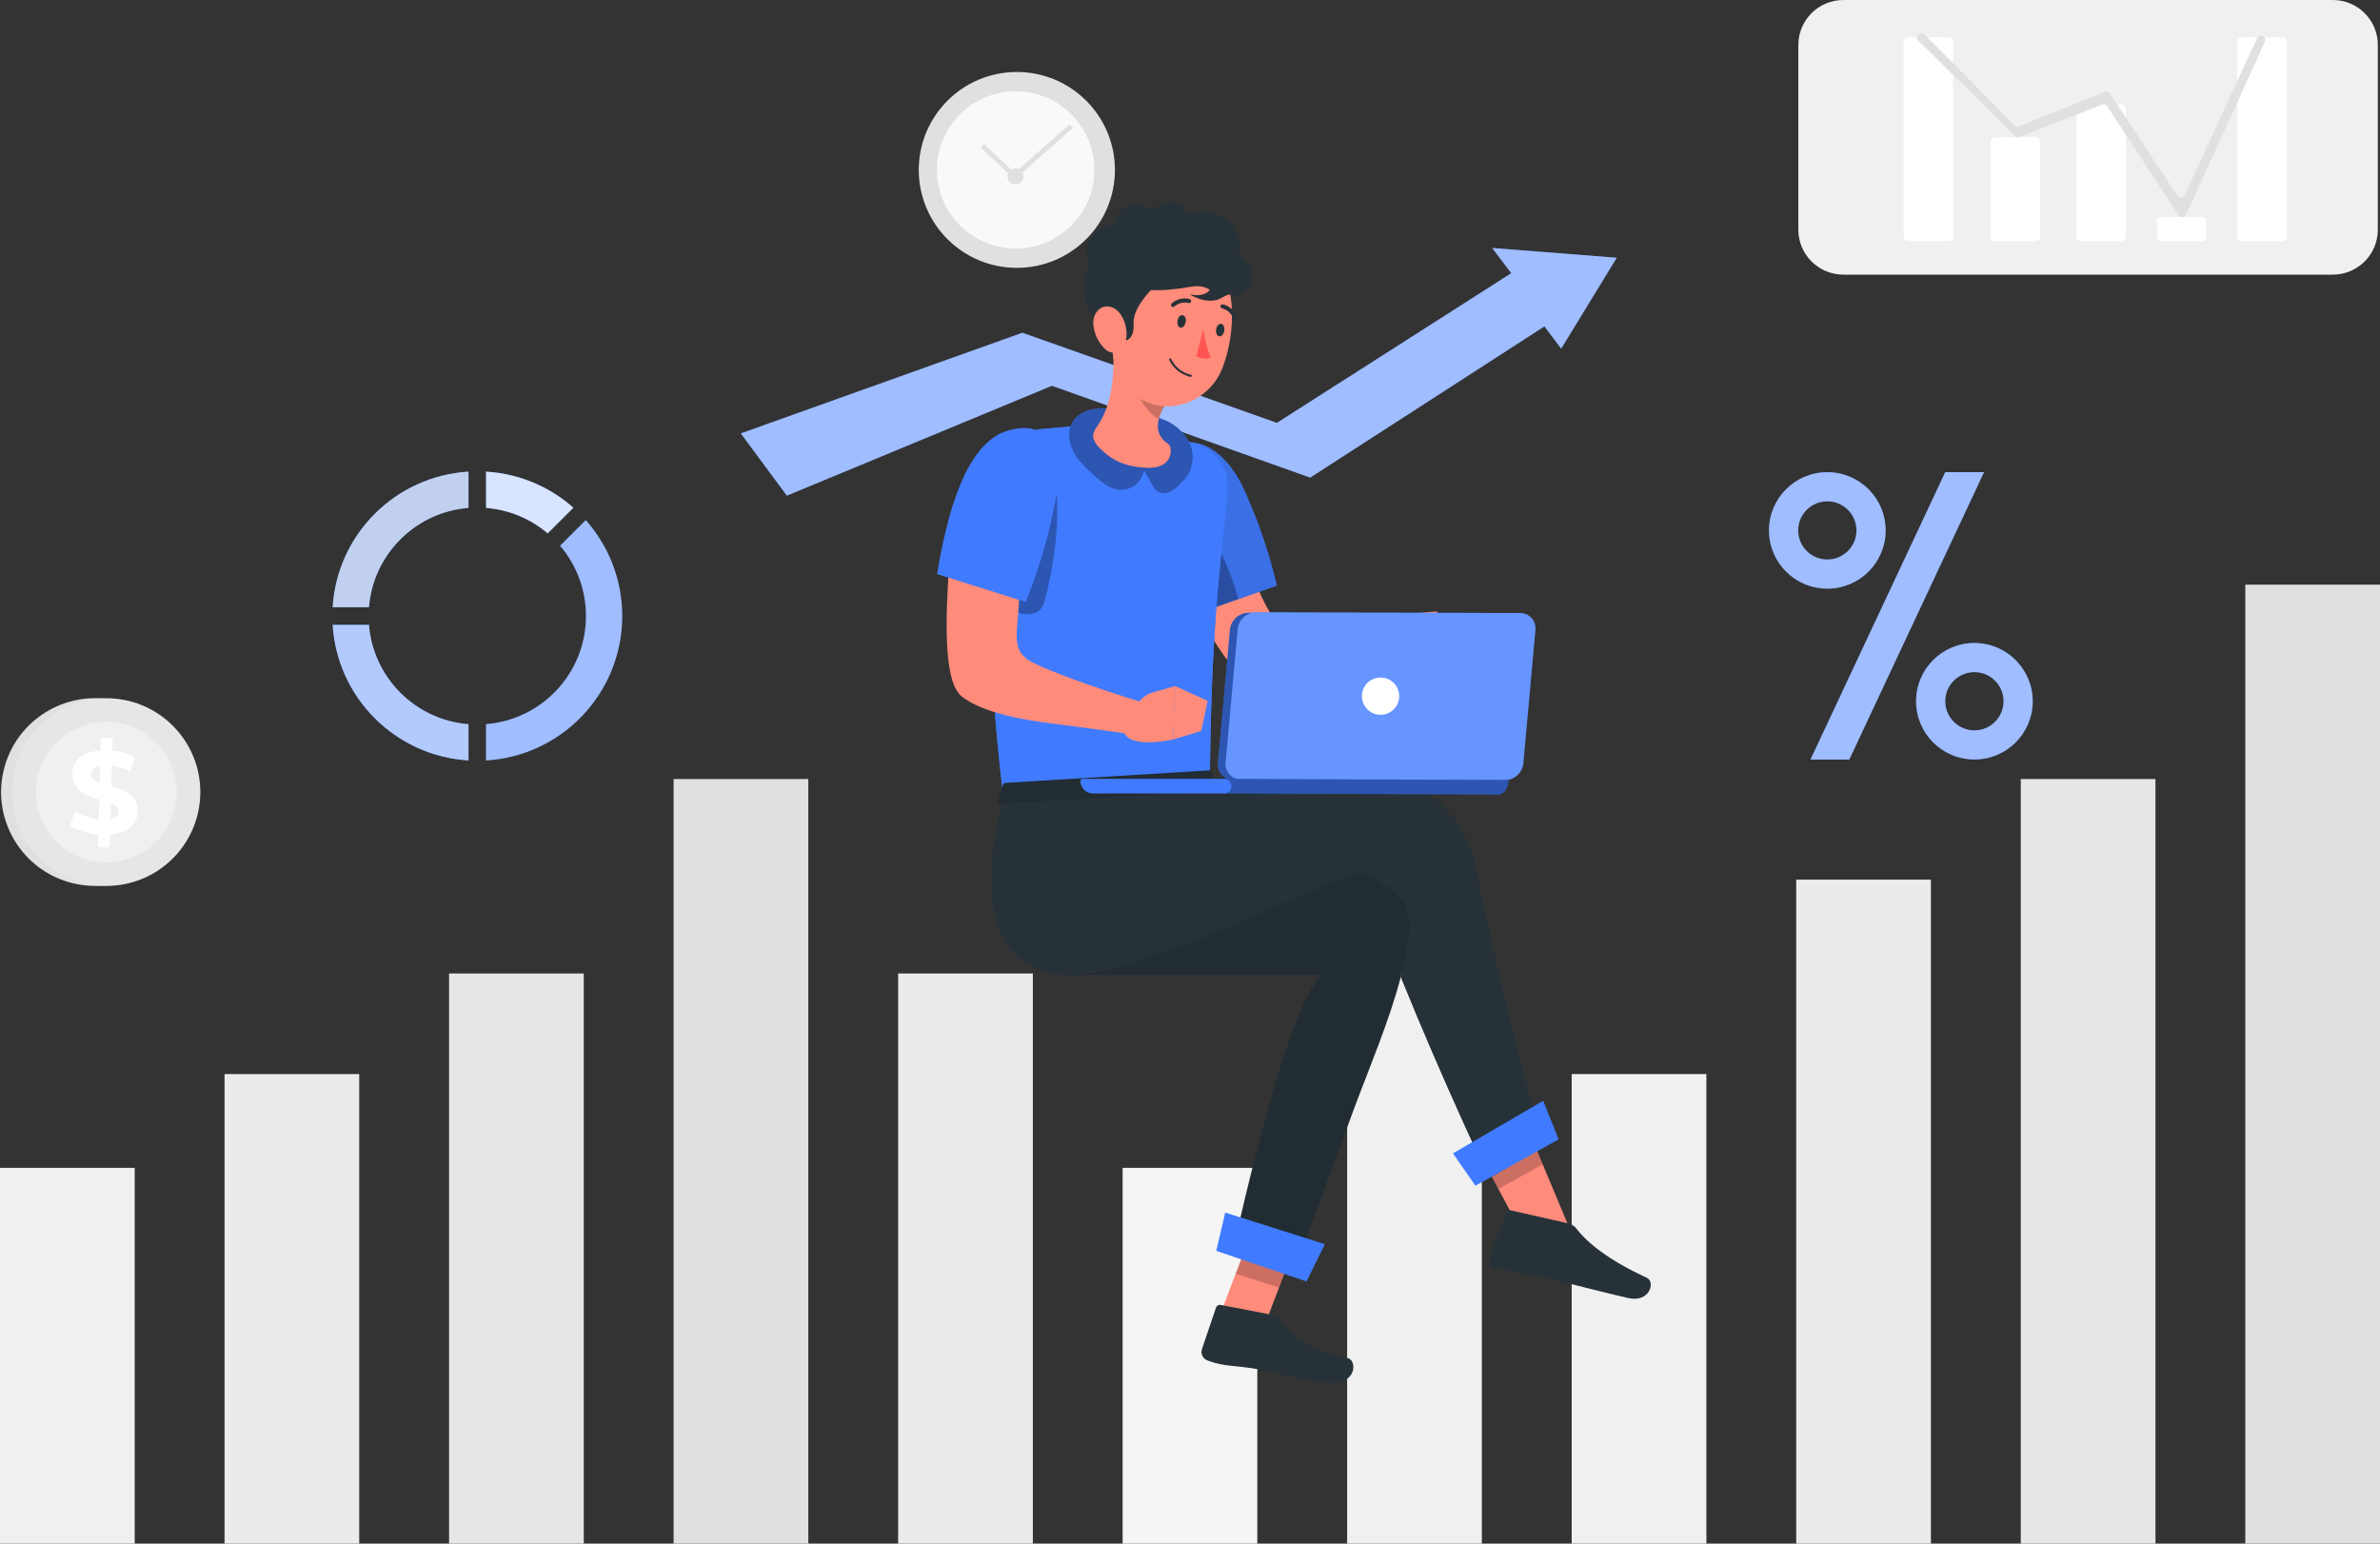 <svg width="629" height="408" viewBox="0 0 629 408" fill="none" xmlns="http://www.w3.org/2000/svg">
<rect x="0" y="0" width="629" height="408" fill="#333333" stroke="none"/>
<g clip-path="url(#clip0_5_5097)">
<path d="M154.282 257.299H118.683V408H154.282V257.299Z" fill="#E6E6E6"/>
<path d="M213.624 205.912H178.025V408H213.624V205.912Z" fill="#E0E0E0"/>
<path d="M272.966 257.299H237.367V408H272.966V257.299Z" fill="#EBEBEB"/>
<path d="M35.599 308.686H0V408H35.599V308.686Z" fill="#F0F0F0"/>
<path d="M94.94 283.881H59.342V408H94.94V283.881Z" fill="#EBEBEB"/>
<path d="M332.291 308.686H296.693V408H332.291V308.686Z" fill="#F5F5F5"/>
<path d="M629 154.526H593.401V408H629V154.526Z" fill="#E0E0E0"/>
<path d="M391.633 257.299H356.034V408H391.633V257.299Z" fill="#F0F0F0"/>
<path d="M569.658 205.912H534.06V408H569.658V205.912Z" fill="#E6E6E6"/>
<path d="M510.317 232.495H474.718V408H510.317V232.495Z" fill="#EBEBEB"/>
<path d="M450.975 283.881H415.376V408H450.975V283.881Z" fill="#F0F0F0"/>
<path d="M49.307 215.048C52.459 201.715 44.19 188.355 30.838 185.209C17.486 182.062 4.108 190.319 0.957 203.652C-2.195 216.985 6.074 230.344 19.426 233.491C32.778 236.638 46.156 228.381 49.307 215.048Z" fill="#E0E0E0"/>
<path d="M45.667 226.895C55.367 217.209 55.367 201.503 45.667 191.816C35.966 182.129 20.239 182.129 10.538 191.816C0.838 201.503 0.838 217.209 10.538 226.895C20.239 236.582 35.966 236.582 45.667 226.895Z" fill="#E6E6E6"/>
<path d="M28.098 227.924C38.367 227.924 46.691 219.611 46.691 209.356C46.691 199.101 38.367 190.788 28.098 190.788C17.828 190.788 9.504 199.101 9.504 209.356C9.504 219.611 17.828 227.924 28.098 227.924Z" fill="#F0F0F0"/>
<path d="M36.266 213.308C36.981 217.418 34.152 220.163 29.083 220.592L29.003 223.988H25.92L26 220.592C23.012 220.322 20.263 219.386 18.483 218.211L19.881 214.387C21.725 215.593 23.934 216.355 26.111 216.577L26.254 211.356C23.235 210.499 19.881 209.356 19.23 205.611C18.515 201.5 21.391 198.739 26.588 198.358L26.667 194.962H29.75L29.671 198.39C31.896 198.612 34.025 199.231 35.662 200.152L34.454 203.976C32.961 203.087 31.276 202.564 29.576 202.373L29.448 207.801C32.436 208.642 35.694 209.753 36.314 213.292L36.266 213.308ZM26.318 206.944L26.429 202.5C24.728 202.834 23.902 203.802 24.077 204.976C24.252 205.928 25.11 206.484 26.302 206.944H26.318ZM31.403 214.101C31.244 213.212 30.434 212.657 29.289 212.244L29.194 216.466C30.799 216.133 31.61 215.26 31.403 214.085V214.101Z" fill="white"/>
<path d="M616.525 0H487.177C480.603 0 475.274 5.322 475.274 11.887V60.703C475.274 67.267 480.603 72.589 487.177 72.589H616.525C623.099 72.589 628.428 67.267 628.428 60.703V11.887C628.428 5.322 623.099 0 616.525 0Z" fill="#F0F0F0"/>
<path d="M515.037 9.887H504.262C503.63 9.887 503.117 10.399 503.117 11.03V62.575C503.117 63.206 503.63 63.718 504.262 63.718H515.037C515.668 63.718 516.181 63.206 516.181 62.575V11.03C516.181 10.399 515.668 9.887 515.037 9.887Z" fill="white"/>
<path d="M603.255 9.887H592.48C591.848 9.887 591.335 10.399 591.335 11.03V62.575C591.335 63.206 591.848 63.718 592.48 63.718H603.255C603.886 63.718 604.399 63.206 604.399 62.575V11.03C604.399 10.399 603.886 9.887 603.255 9.887Z" fill="white"/>
<path d="M560.679 27.63H549.904C549.272 27.63 548.76 28.141 548.76 28.772V62.575C548.76 63.206 549.272 63.718 549.904 63.718H560.679C561.311 63.718 561.823 63.206 561.823 62.575V28.772C561.823 28.141 561.311 27.63 560.679 27.63Z" fill="white"/>
<path d="M538.048 36.295H527.274C526.642 36.295 526.129 36.806 526.129 37.437V62.575C526.129 63.206 526.642 63.718 527.274 63.718H538.048C538.68 63.718 539.193 63.206 539.193 62.575V37.437C539.193 36.806 538.68 36.295 538.048 36.295Z" fill="white"/>
<path d="M581.959 57.37H571.184C570.552 57.37 570.04 57.881 570.04 58.512V62.575C570.04 63.206 570.552 63.718 571.184 63.718H581.959C582.591 63.718 583.103 63.206 583.103 62.575V58.512C583.103 57.881 582.591 57.37 581.959 57.37Z" fill="white"/>
<path d="M598.058 9.57C597.454 9.268 596.739 9.538 596.484 10.157L577.43 51.482C577.064 52.355 575.856 52.45 575.379 51.641L557.628 24.741C557.294 24.17 556.547 24.011 555.991 24.376L533.869 33.263C533.519 33.501 533.042 33.517 532.677 33.311L508.425 8.887C507.837 8.57 507.106 8.808 506.82 9.411L506.757 9.538C506.502 10.077 506.725 10.728 507.249 11.03L532.772 36.152C533.154 36.358 533.615 36.342 533.964 36.104L555.276 27.756C555.832 27.392 556.563 27.55 556.913 28.122L575.729 56.798C576.222 57.608 577.43 57.529 577.779 56.64L598.598 11.014C598.821 10.458 598.598 9.808 598.042 9.554L598.058 9.57Z" fill="#E0E0E0"/>
<path d="M268.738 70.796C283.054 70.796 294.658 59.207 294.658 44.912C294.658 30.617 283.054 19.028 268.738 19.028C254.423 19.028 242.818 30.617 242.818 44.912C242.818 59.207 254.423 70.796 268.738 70.796Z" fill="#E0E0E0"/>
<path opacity="0.8" d="M268.42 65.686C279.909 65.686 289.223 56.385 289.223 44.912C289.223 33.439 279.909 24.138 268.42 24.138C256.931 24.138 247.617 33.439 247.617 44.912C247.617 56.385 256.931 65.686 268.42 65.686Z" fill="white"/>
<path d="M268.373 48.736C269.54 48.736 270.486 47.791 270.486 46.626C270.486 45.46 269.54 44.515 268.373 44.515C267.205 44.515 266.259 45.46 266.259 46.626C266.259 47.791 267.205 48.736 268.373 48.736Z" fill="#E0E0E0"/>
<path d="M268.134 47.404L259.187 38.992L260.045 38.072L268.15 45.69L282.692 32.867L283.534 33.819L268.134 47.404Z" fill="#E0E0E0"/>
<path d="M128.457 124.658V134.244C134.639 134.736 140.281 137.18 144.747 140.973L151.533 134.196C145.319 128.689 137.293 125.182 128.457 124.658Z" fill="#407BFF"/>
<path d="M123.817 191.407C109.8 190.296 98.627 179.14 97.515 165.142H87.916C89.076 184.424 104.523 199.85 123.817 200.993V191.407Z" fill="#407BFF"/>
<path d="M97.515 160.508C98.627 146.511 109.816 135.355 123.817 134.244V124.658C104.508 125.817 89.06 141.242 87.916 160.508H97.515Z" fill="#407BFF"/>
<path opacity="0.2" d="M97.515 160.508C98.627 146.511 109.816 135.355 123.817 134.244V124.658C104.508 125.817 89.06 141.242 87.916 160.508H97.515Z" fill="black"/>
<path d="M154.807 137.465L148.021 144.242C152.28 149.241 154.87 155.732 154.87 162.825C154.87 177.886 143.237 190.233 128.457 191.407V200.993C148.529 199.802 164.437 183.171 164.437 162.825C164.437 153.097 160.798 144.226 154.807 137.481V137.465Z" fill="#407BFF"/>
<g opacity="0.8">
<path d="M128.457 124.658V134.244C134.639 134.736 140.281 137.18 144.747 140.973L151.533 134.196C145.319 128.689 137.293 125.182 128.457 124.658Z" fill="white"/>
</g>
<g opacity="0.6">
<path d="M123.817 191.407C109.8 190.296 98.627 179.14 97.515 165.142H87.916C89.076 184.424 104.523 199.85 123.817 200.993V191.407Z" fill="white"/>
</g>
<g opacity="0.7">
<path d="M97.515 160.508C98.627 146.511 109.816 135.355 123.817 134.244V124.658C104.508 125.817 89.06 141.242 87.916 160.508H97.515Z" fill="white"/>
</g>
<path opacity="0.5" d="M154.807 137.465L148.021 144.242C152.28 149.241 154.87 155.732 154.87 162.825C154.87 177.886 143.237 190.233 128.457 191.407V200.993C148.529 199.802 164.437 183.171 164.437 162.825C164.437 153.097 160.798 144.226 154.807 137.481V137.465Z" fill="white"/>
<path d="M195.793 114.549L207.95 131.006L278.003 101.964L346.277 126.229L408.161 86.269L412.595 92.157L427.279 68.13L394.351 65.543L399.404 72.208L337.472 111.772L270.2 87.951L195.793 114.549Z" fill="#407BFF"/>
<g opacity="0.5">
<path d="M195.793 114.549L207.95 131.006L278.003 101.964L346.277 126.229L408.161 86.269L412.595 92.157L427.279 68.13L394.351 65.543L399.404 72.208L337.472 111.772L270.2 87.951L195.793 114.549Z" fill="white"/>
</g>
<path d="M482.934 124.801C474.416 124.801 467.519 131.689 467.519 140.195C467.519 148.701 474.416 155.589 482.934 155.589C491.452 155.589 498.35 148.685 498.35 140.195C498.35 131.705 491.437 124.801 482.934 124.801ZM482.934 147.892C478.675 147.892 475.226 144.448 475.226 140.195C475.226 135.942 478.675 132.498 482.934 132.498C487.193 132.498 490.642 135.942 490.642 140.195C490.642 144.448 487.193 147.892 482.934 147.892Z" fill="#407BFF"/>
<path d="M521.807 169.951C513.288 169.951 506.391 176.839 506.391 185.345C506.391 193.851 513.288 200.739 521.807 200.739C530.325 200.739 537.222 193.835 537.222 185.345C537.222 176.854 530.309 169.951 521.807 169.951ZM521.807 193.042C517.548 193.042 514.099 189.598 514.099 185.345C514.099 181.092 517.548 177.648 521.807 177.648C526.066 177.648 529.514 181.092 529.514 185.345C529.514 189.598 526.066 193.042 521.807 193.042Z" fill="#407BFF"/>
<path d="M488.735 200.755H478.484L514.099 124.801H524.349L488.735 200.755Z" fill="#407BFF"/>
<g opacity="0.5">
<path d="M482.934 124.801C474.416 124.801 467.519 131.689 467.519 140.195C467.519 148.701 474.416 155.589 482.934 155.589C491.452 155.589 498.35 148.685 498.35 140.195C498.35 131.705 491.437 124.801 482.934 124.801ZM482.934 147.892C478.675 147.892 475.226 144.448 475.226 140.195C475.226 135.942 478.675 132.498 482.934 132.498C487.193 132.498 490.642 135.942 490.642 140.195C490.642 144.448 487.193 147.892 482.934 147.892Z" fill="white"/>
<path d="M521.807 169.951C513.288 169.951 506.391 176.839 506.391 185.345C506.391 193.851 513.288 200.739 521.807 200.739C530.325 200.739 537.222 193.835 537.222 185.345C537.222 176.854 530.309 169.951 521.807 169.951ZM521.807 193.042C517.548 193.042 514.099 189.598 514.099 185.345C514.099 181.092 517.548 177.648 521.807 177.648C526.066 177.648 529.514 181.092 529.514 185.345C529.514 189.598 526.066 193.042 521.807 193.042Z" fill="white"/>
<path d="M488.735 200.755H478.484L514.099 124.801H524.349L488.735 200.755Z" fill="white"/>
</g>
<path d="M306.482 131.609C306.911 133.577 307.293 135.275 307.77 137.069C308.246 138.862 308.707 140.56 309.248 142.369C310.281 145.845 311.472 149.288 312.792 152.812C315.414 160.096 319.021 166.999 323.503 173.315C324.822 175.077 326.3 176.728 327.889 178.251C329.685 179.965 331.719 181.409 333.944 182.52C338.203 184.583 342.923 185.504 347.659 185.17C351.791 184.885 355.86 183.932 359.69 182.345C361.501 181.615 363.265 180.774 364.966 179.822C365.824 179.362 366.65 178.854 367.445 178.283C368.24 177.711 369.002 177.219 369.924 176.553L365.745 169.062L363.52 169.65L361.183 170.205C359.61 170.554 358.069 170.84 356.479 171.062C353.603 171.49 350.695 171.554 347.802 171.237C345.498 170.998 343.273 170.205 341.35 168.92C340.524 168.332 339.761 167.65 339.077 166.888C338.235 165.904 337.456 164.873 336.757 163.778C335.136 161.238 333.738 158.556 332.546 155.779C331.242 152.907 330.098 149.876 329.018 146.765C327.937 143.655 326.967 140.496 325.998 137.322L324.631 132.514C324.202 130.927 323.725 129.245 323.392 127.864L306.498 131.609H306.482Z" fill="#FF8B7B"/>
<path d="M305.116 121.976C312.315 112.835 323.265 116.184 329.415 130.752C332.832 138.513 335.533 146.559 337.488 154.795L311.838 163.794C305.1 150.018 297.694 131.371 305.116 121.976Z" fill="#407BFF"/>
<path opacity="0.1" d="M305.116 121.976C312.315 112.835 323.265 116.184 329.415 130.752C332.832 138.513 335.533 146.559 337.488 154.795L311.838 163.794C305.1 150.018 297.694 131.371 305.116 121.976Z" fill="black"/>
<path opacity="0.3" d="M315.827 137.275C313.713 135.831 309.391 144.162 307.388 153.986C308.787 157.414 310.312 160.683 311.822 163.746L327.254 158.334C324.727 149.13 320.579 140.512 315.827 137.275Z" fill="black"/>
<path d="M367.064 165.269L372.674 162.207L374.628 174.728C374.628 174.728 365.252 180.362 362.566 175.696L362.852 172.459C363.17 169.57 364.696 166.952 367.048 165.254L367.064 165.269Z" fill="#FF8B7B"/>
<path d="M379.714 161.604L384.625 171.665L374.581 174.728L372.626 162.222L379.714 161.604Z" fill="#FF8B7B"/>
<path d="M305.004 113.787L291.877 111.947L275.524 113.375C270.423 113.819 266.243 117.612 265.321 122.643C263.51 132.514 262.524 146.527 262.016 158.604C261.444 172.157 262.938 192.201 265.131 210.277L319.768 203.675C320.293 156.081 323.9 141.322 324.345 128.705C324.536 123.627 321.31 119.04 316.463 117.501L305.02 113.772L305.004 113.787Z" fill="#407BFF"/>
<path d="M321.532 349.884L333.149 353.09L343.575 325.825L331.958 322.604L321.532 349.884Z" fill="#FF8B7B"/>
<path d="M338.346 349.472C337.44 348.281 336.09 347.504 334.627 347.218L322.661 344.901C322.104 344.774 321.548 345.092 321.373 345.631L317.67 356.534C317.225 357.772 317.893 359.137 319.132 359.581C319.164 359.581 319.18 359.597 319.212 359.613C323.63 361.342 326.602 360.755 333.499 362.088C337.742 362.914 346.674 365.738 352.649 365.5C358.609 365.262 358.593 359.359 356.082 358.93C347.182 357.534 340.365 352.185 338.346 349.503V349.472Z" fill="#263238"/>
<g opacity="0.2">
<path d="M343.575 325.841L338.028 340.346L326.57 336.665L331.958 322.604L343.575 325.841Z" fill="black"/>
</g>
<path d="M372.562 245.397C372.181 249.618 371.339 253.887 370.21 258.172C367.143 270.011 361.899 282.072 357.56 293.832C348.978 317.065 341.525 337.315 341.525 337.315L325.585 331.824C325.585 331.824 339.904 264.599 349.534 257.728H290.399C289.255 257.728 288.143 257.648 287.094 257.505C297.281 256.188 313.157 249.92 327.889 243.651C340.905 238.097 353.078 232.59 359.69 230.447H359.706C367.747 233.828 373.166 238.604 372.546 245.381L372.562 245.397Z" fill="#263238"/>
<path opacity="0.1" d="M372.562 245.397C372.181 249.618 371.339 253.887 370.21 258.172C367.143 270.011 361.899 282.072 357.56 293.832C348.978 317.065 341.525 337.315 341.525 337.315L325.585 331.824C325.585 331.824 339.904 264.599 349.534 257.728H290.399C289.255 257.728 288.143 257.648 287.094 257.505C297.281 256.188 313.157 249.92 327.889 243.651C340.905 238.097 353.078 232.59 359.69 230.447H359.706C367.747 233.828 373.166 238.604 372.546 245.381L372.562 245.397Z" fill="black"/>
<path opacity="0.6" d="M359.721 230.463C353.11 232.606 340.937 238.112 327.921 243.667C313.189 249.935 297.312 256.204 287.126 257.521C269.962 255.236 263.51 234.811 281.452 211.276C293.101 211.292 304.814 222.417 304.814 222.417C304.814 222.417 340.047 222.211 359.721 230.479V230.463Z" fill="black"/>
<path d="M402.519 326.429H415.535L401.9 293.832L393.079 308.797L402.519 326.429Z" fill="#FF8B7B"/>
<path d="M414.47 323.35L399.198 319.89C398.657 319.747 398.101 320.049 397.911 320.573L393.651 332.3C393.286 333.538 394.001 334.84 395.257 335.205C395.288 335.205 395.304 335.205 395.336 335.22C400.692 336.331 403.33 336.601 410.036 338.125C414.168 339.061 424.625 341.807 430.331 343.092C436.036 344.377 437.53 338.807 435.257 337.744C425.07 333.03 419.556 328.539 416.6 324.699C416.075 324.016 415.313 323.54 414.47 323.35Z" fill="#263238"/>
<g opacity="0.2">
<path d="M401.9 293.848L407.7 307.734L396.004 314.256L393.079 308.813L401.9 293.848Z" fill="black"/>
</g>
<path d="M407.875 302.782L393.556 311.431C393.556 311.431 381.637 286.405 370.21 258.172C371.339 253.871 372.165 249.618 372.562 245.397C373.182 238.604 367.763 233.828 359.721 230.479L359.706 230.463C353.094 232.606 340.921 238.112 327.905 243.667C313.173 249.935 297.297 256.204 287.11 257.521C285.838 257.68 284.678 257.775 283.582 257.775C264.002 257.775 257.248 240.636 265.147 211.562C276.796 211.514 296.74 210.308 296.74 210.308C296.74 210.308 335.231 201.072 362.932 204.23C376.424 205.754 387.358 215.879 390.012 229.225C397.052 264.536 407.875 302.814 407.875 302.814V302.782Z" fill="#263238"/>
<path d="M407.875 302.782L393.556 311.431C393.556 311.431 381.637 286.405 370.21 258.172C371.339 253.871 372.165 249.618 372.562 245.397C373.182 238.604 367.763 233.828 359.721 230.479L359.706 230.463C353.094 232.606 340.921 238.112 327.905 243.667C313.173 249.935 297.297 256.204 287.11 257.521C285.838 257.68 284.678 257.775 283.582 257.775C264.002 257.775 257.248 240.636 265.147 211.562C276.796 211.514 296.74 210.308 296.74 210.308C296.74 210.308 335.231 201.072 362.932 204.23C376.424 205.754 387.358 215.879 390.012 229.225C397.052 264.536 407.875 302.814 407.875 302.814V302.782Z" fill="#263238"/>
<path d="M305.004 113.787L291.877 111.947L275.524 113.375C270.423 113.819 266.243 117.612 265.321 122.643C263.51 132.514 262.524 146.527 262.016 158.604C261.444 172.157 262.938 192.201 265.131 210.277L319.768 203.675C320.293 156.081 323.9 141.322 324.345 128.705C324.536 123.627 321.31 119.04 316.463 117.501L305.02 113.772L305.004 113.787Z" fill="#407BFF"/>
<path d="M265.115 207.277L263.7 211.705C263.51 212.038 263.907 212.403 264.479 212.435L319.021 209.166C319.482 209.166 319.848 208.975 319.895 208.674L320.468 204.214C320.468 203.897 320.134 203.643 319.641 203.611L265.973 206.912C265.639 206.865 265.306 206.992 265.099 207.261L265.115 207.277Z" fill="#263238"/>
<path opacity="0.1" d="M265.115 207.277L263.7 211.705C263.51 212.038 263.907 212.403 264.479 212.435L319.021 209.166C319.482 209.166 319.848 208.975 319.895 208.674L320.468 204.214C320.468 203.897 320.134 203.643 319.641 203.611L265.973 206.912C265.639 206.865 265.306 206.992 265.099 207.261L265.115 207.277Z" fill="black"/>
<path opacity="0.3" d="M270.629 118.167C281.531 116.263 280.991 140.957 276.033 159.048C274.602 164.285 268.389 162.095 266.291 160.731C259.425 156.271 257.105 126.071 270.629 118.183V118.167Z" fill="black"/>
<path d="M269.326 154.748C269.739 165.444 266.338 171.03 272.028 174.601C277.733 178.172 311.441 189.328 312.267 187.932C310.63 190.519 309.057 192.709 307.42 195.295C297.71 193.835 288 192.502 278.258 191.264C271.154 190.36 259.695 188.535 254.133 184.044C249.095 179.981 249.985 162.127 250.843 149.273C255.389 146.622 269.326 154.748 269.326 154.748Z" fill="#FF8B7B"/>
<path d="M266.402 113.803C277.606 110.518 281.849 119.485 278.432 134.847C276.716 143.147 274.253 151.272 271.074 159.112L247.649 151.732C250.176 136.64 254.928 117.168 266.386 113.803H266.402Z" fill="#407BFF"/>
<path d="M282.644 113.74C282.247 116.073 283.041 118.469 284.329 120.453C285.616 122.421 287.38 124.039 289.128 125.642C291.337 127.674 293.975 129.832 296.963 129.435C299.712 129.07 301.286 127.689 302.398 124.42C304.75 128.213 304.861 130.102 307.452 130.34C309.136 130.498 310.598 129.276 311.774 128.07C313.856 125.944 314.778 124.722 315.16 121.77C315.779 116.977 311.87 112.518 307.341 110.836C302.462 109.026 298.139 108.598 293.069 108.011C288.842 107.519 283.486 108.836 282.644 113.756V113.74Z" fill="#407BFF"/>
<path opacity="0.3" d="M282.644 113.74C282.247 116.073 283.041 118.469 284.329 120.453C285.616 122.421 287.38 124.039 289.128 125.642C291.337 127.674 293.975 129.832 296.963 129.435C299.712 129.07 301.286 127.689 302.398 124.42C304.75 128.213 304.861 130.102 307.452 130.34C309.136 130.498 310.598 129.276 311.774 128.07C313.856 125.944 314.778 124.722 315.16 121.77C315.779 116.977 311.87 112.518 307.341 110.836C302.462 109.026 298.139 108.598 293.069 108.011C288.842 107.519 283.486 108.836 282.644 113.756V113.74Z" fill="black"/>
<path d="M294.102 90.713L300.03 97.552L308.087 106.852C307.341 107.836 306.784 108.963 306.435 110.153C305.577 112.772 305.831 115.374 308.675 117.279C309.915 117.85 310.535 124.277 302.446 123.595C296.931 123.293 293.435 121.373 290.225 118.041C288.731 116.057 288.349 114.978 289.875 112.819C294.261 106.694 294.595 97.79 294.118 90.713H294.102Z" fill="#FF8B7B"/>
<path opacity="0.2" d="M306.149 104.551L301.063 97.822C301 98.029 300.936 98.235 300.857 98.457C300.618 99.409 300.443 100.361 300.348 101.345C300.046 104.678 303.177 108.947 306.228 110.772L306.466 110.106C306.816 108.995 307.325 107.931 307.976 106.947C308.024 106.9 308.072 106.852 308.119 106.805L306.133 104.535L306.149 104.551Z" fill="black"/>
<path d="M294.643 78.112C293.721 89.141 292.704 95.553 297.456 101.821C304.623 111.296 318.878 107.947 323.042 97.346C326.793 87.808 327.571 71.367 317.432 65.686C309.995 61.575 300.634 64.273 296.534 71.7C295.437 73.668 294.802 75.858 294.643 78.112Z" fill="#FF8B7B"/>
<path d="M293.022 87.888L297.742 89.935C299.378 89.268 299.696 87.348 299.585 85.602C299.172 78.874 311.25 70.589 311.25 70.589C311.25 70.589 298.393 66.384 294.531 65.733C293.181 65.511 288.317 69.034 287.555 70.573C285.425 74.89 286.299 80.016 289.223 83.841C290.352 85.317 291.623 86.666 293.022 87.903V87.888Z" fill="#263238"/>
<path d="M288.969 85.888C289.192 88.348 290.32 90.649 292.132 92.331C294.5 94.474 297.376 92.125 297.71 88.999C297.996 86.206 296.581 82.111 293.737 81.175C290.876 80.238 288.699 82.809 288.969 85.872V85.888Z" fill="#FF8B7B"/>
<path d="M311.218 84.73C311.043 85.634 311.377 86.475 311.981 86.602C312.585 86.729 313.125 86.11 313.348 85.206C313.57 84.301 313.189 83.46 312.585 83.317C311.981 83.174 311.377 83.809 311.218 84.714V84.73Z" fill="#263238"/>
<path d="M321.421 86.983C321.246 87.904 321.58 88.745 322.184 88.872C322.772 88.999 323.376 88.38 323.551 87.475C323.725 86.586 323.376 85.729 322.788 85.602C322.2 85.475 321.58 86.079 321.421 86.983Z" fill="#263238"/>
<path d="M318.02 86.935C318.338 89.522 318.99 92.061 319.959 94.49C318.306 95.362 316.177 94.124 316.177 94.124L318.02 86.935Z" fill="#FF5652"/>
<path d="M313.602 99.266C311.552 98.552 309.899 97.029 309.009 95.061C308.946 94.918 309.009 94.759 309.152 94.712C309.295 94.664 309.454 94.728 309.502 94.87C310.503 96.997 312.442 98.552 314.746 99.06C314.889 99.076 315.001 99.219 314.985 99.377C314.969 99.52 314.826 99.631 314.667 99.615H314.635C314.285 99.536 313.936 99.425 313.602 99.298V99.266Z" fill="#263238"/>
<path d="M309.82 81.095C309.724 81.064 309.661 81.016 309.597 80.953C309.407 80.714 309.438 80.381 309.661 80.191C310.948 79.032 312.744 78.604 314.413 79.048C314.699 79.127 314.858 79.429 314.778 79.715C314.778 79.715 314.778 79.715 314.778 79.731C314.683 80.016 314.381 80.175 314.095 80.08C312.776 79.762 311.393 80.111 310.376 81.016C310.233 81.143 310.01 81.191 309.836 81.111L309.82 81.095Z" fill="#263238"/>
<path d="M322.581 81.111C322.549 81.032 322.534 80.937 322.549 80.841C322.629 80.556 322.931 80.381 323.217 80.461C324.902 80.857 326.268 82.079 326.872 83.714C326.967 84 326.809 84.301 326.523 84.38C326.236 84.476 325.934 84.317 325.855 84.031C325.362 82.762 324.282 81.825 322.963 81.508C322.788 81.445 322.645 81.302 322.613 81.111H322.581Z" fill="#263238"/>
<path d="M325.935 206.15L395.67 206.357C398.133 206.357 400.326 204.357 400.549 201.897L403.743 166.65C403.966 164.19 402.138 162.175 399.675 162.175L329.939 161.969C327.476 161.969 325.283 163.968 325.06 166.428L321.866 201.675C321.644 204.135 323.471 206.15 325.935 206.15Z" fill="#407BFF"/>
<path opacity="0.3" d="M325.935 206.15L395.67 206.357C398.133 206.357 400.326 204.357 400.549 201.897L403.743 166.65C403.966 164.19 402.138 162.175 399.675 162.175L329.939 161.969C327.476 161.969 325.283 163.968 325.06 166.428L321.866 201.675C321.644 204.135 323.471 206.15 325.935 206.15Z" fill="black"/>
<path d="M327.985 206.008L397.72 206.214C400.183 206.214 402.376 204.214 402.599 201.754L405.793 166.507C406.016 164.047 404.188 162.032 401.725 162.032L331.99 161.826C329.526 161.826 327.333 163.825 327.111 166.285L323.916 201.532C323.694 203.992 325.521 206.008 327.985 206.008Z" fill="#407BFF"/>
<path opacity="0.2" d="M327.985 206.008L397.72 206.214C400.183 206.214 402.376 204.214 402.599 201.754L405.793 166.507C406.016 164.047 404.188 162.032 401.725 162.032L331.99 161.826C329.526 161.826 327.333 163.825 327.111 166.285L323.916 201.532C323.694 203.992 325.521 206.008 327.985 206.008Z" fill="white"/>
<path d="M369.765 184.504C369.495 187.202 367.08 189.17 364.362 188.9C361.66 188.63 359.69 186.218 359.96 183.504C360.23 180.79 362.646 178.838 365.363 179.108C368.065 179.378 370.036 181.79 369.765 184.504Z" fill="white"/>
<path d="M398.689 206.166C398.689 208.277 397.434 209.991 395.908 209.991H395.876L323.9 209.705C323.122 209.705 322.486 208.832 322.486 207.801C322.502 206.738 323.122 205.865 323.9 205.865L398.689 206.166Z" fill="#407BFF"/>
<path opacity="0.3" d="M398.689 206.166C398.689 208.277 397.434 209.991 395.908 209.991H395.876L323.9 209.705C323.122 209.705 322.486 208.832 322.486 207.801C322.502 206.738 323.122 205.865 323.9 205.865L398.689 206.166Z" fill="black"/>
<path d="M323.519 209.721H288.874C287.03 209.721 285.536 208.229 285.536 206.388C285.536 206.103 285.775 205.865 286.061 205.865H323.519C324.584 205.865 325.442 206.722 325.442 207.785C325.442 208.848 324.584 209.705 323.519 209.705V209.721Z" fill="#407BFF"/>
<path d="M304.814 182.996L310.567 181.314L310.042 195.454C310.042 195.454 297.551 198.39 296.772 192.645L298.377 189.55C299.744 186.868 301.651 183.774 304.814 182.98V182.996Z" fill="#FF8B7B"/>
<path d="M319.18 185.25L317.48 193.185L310.026 195.454L310.567 181.33L319.18 185.25Z" fill="#FF8B7B"/>
<path d="M321.437 330.618L345.291 338.696L350.154 328.857L323.805 320.493L321.437 330.618Z" fill="#407BFF"/>
<path d="M389.933 313.399L411.912 301.148L407.859 290.943L383.989 304.861L389.933 313.399Z" fill="#407BFF"/>
<path d="M326.729 78.001C329.987 77.826 331.322 73.97 330.941 72.303C330.432 70.145 329.145 68.193 327.269 67.035C328.318 63.781 326.904 59.972 322.963 57.306C320.404 55.561 316.192 55.418 313.427 56.608C313.427 53.736 308.135 51.847 304.75 55.418C301.778 53.767 298.059 53.862 295.628 56.243C294.833 57.021 294.261 58.243 294.627 59.306C291.941 59.338 289.319 60.925 288.063 63.305C286.808 65.67 286.951 68.733 288.445 70.97C289.525 72.589 292.036 72.557 293.943 72.145C294.849 74.081 296.82 75.081 298.854 75.747C305.147 77.826 313.761 75.874 315.287 75.7C316.812 75.525 318.433 75.7 319.705 76.588C319.276 77.429 318.147 77.81 317.21 77.953C316.272 78.112 315.318 77.953 314.381 77.81C316.701 79.112 318.99 79.858 321.58 79.286C322.359 79.112 324.107 77.905 324.886 77.842C325.68 77.778 326.809 78.128 326.729 78.016V78.001Z" fill="#263238"/>
</g>
<defs>
<clipPath id="clip0_5_5097">
<rect width="629" height="408" fill="white"/>
</clipPath>
</defs>
</svg>
